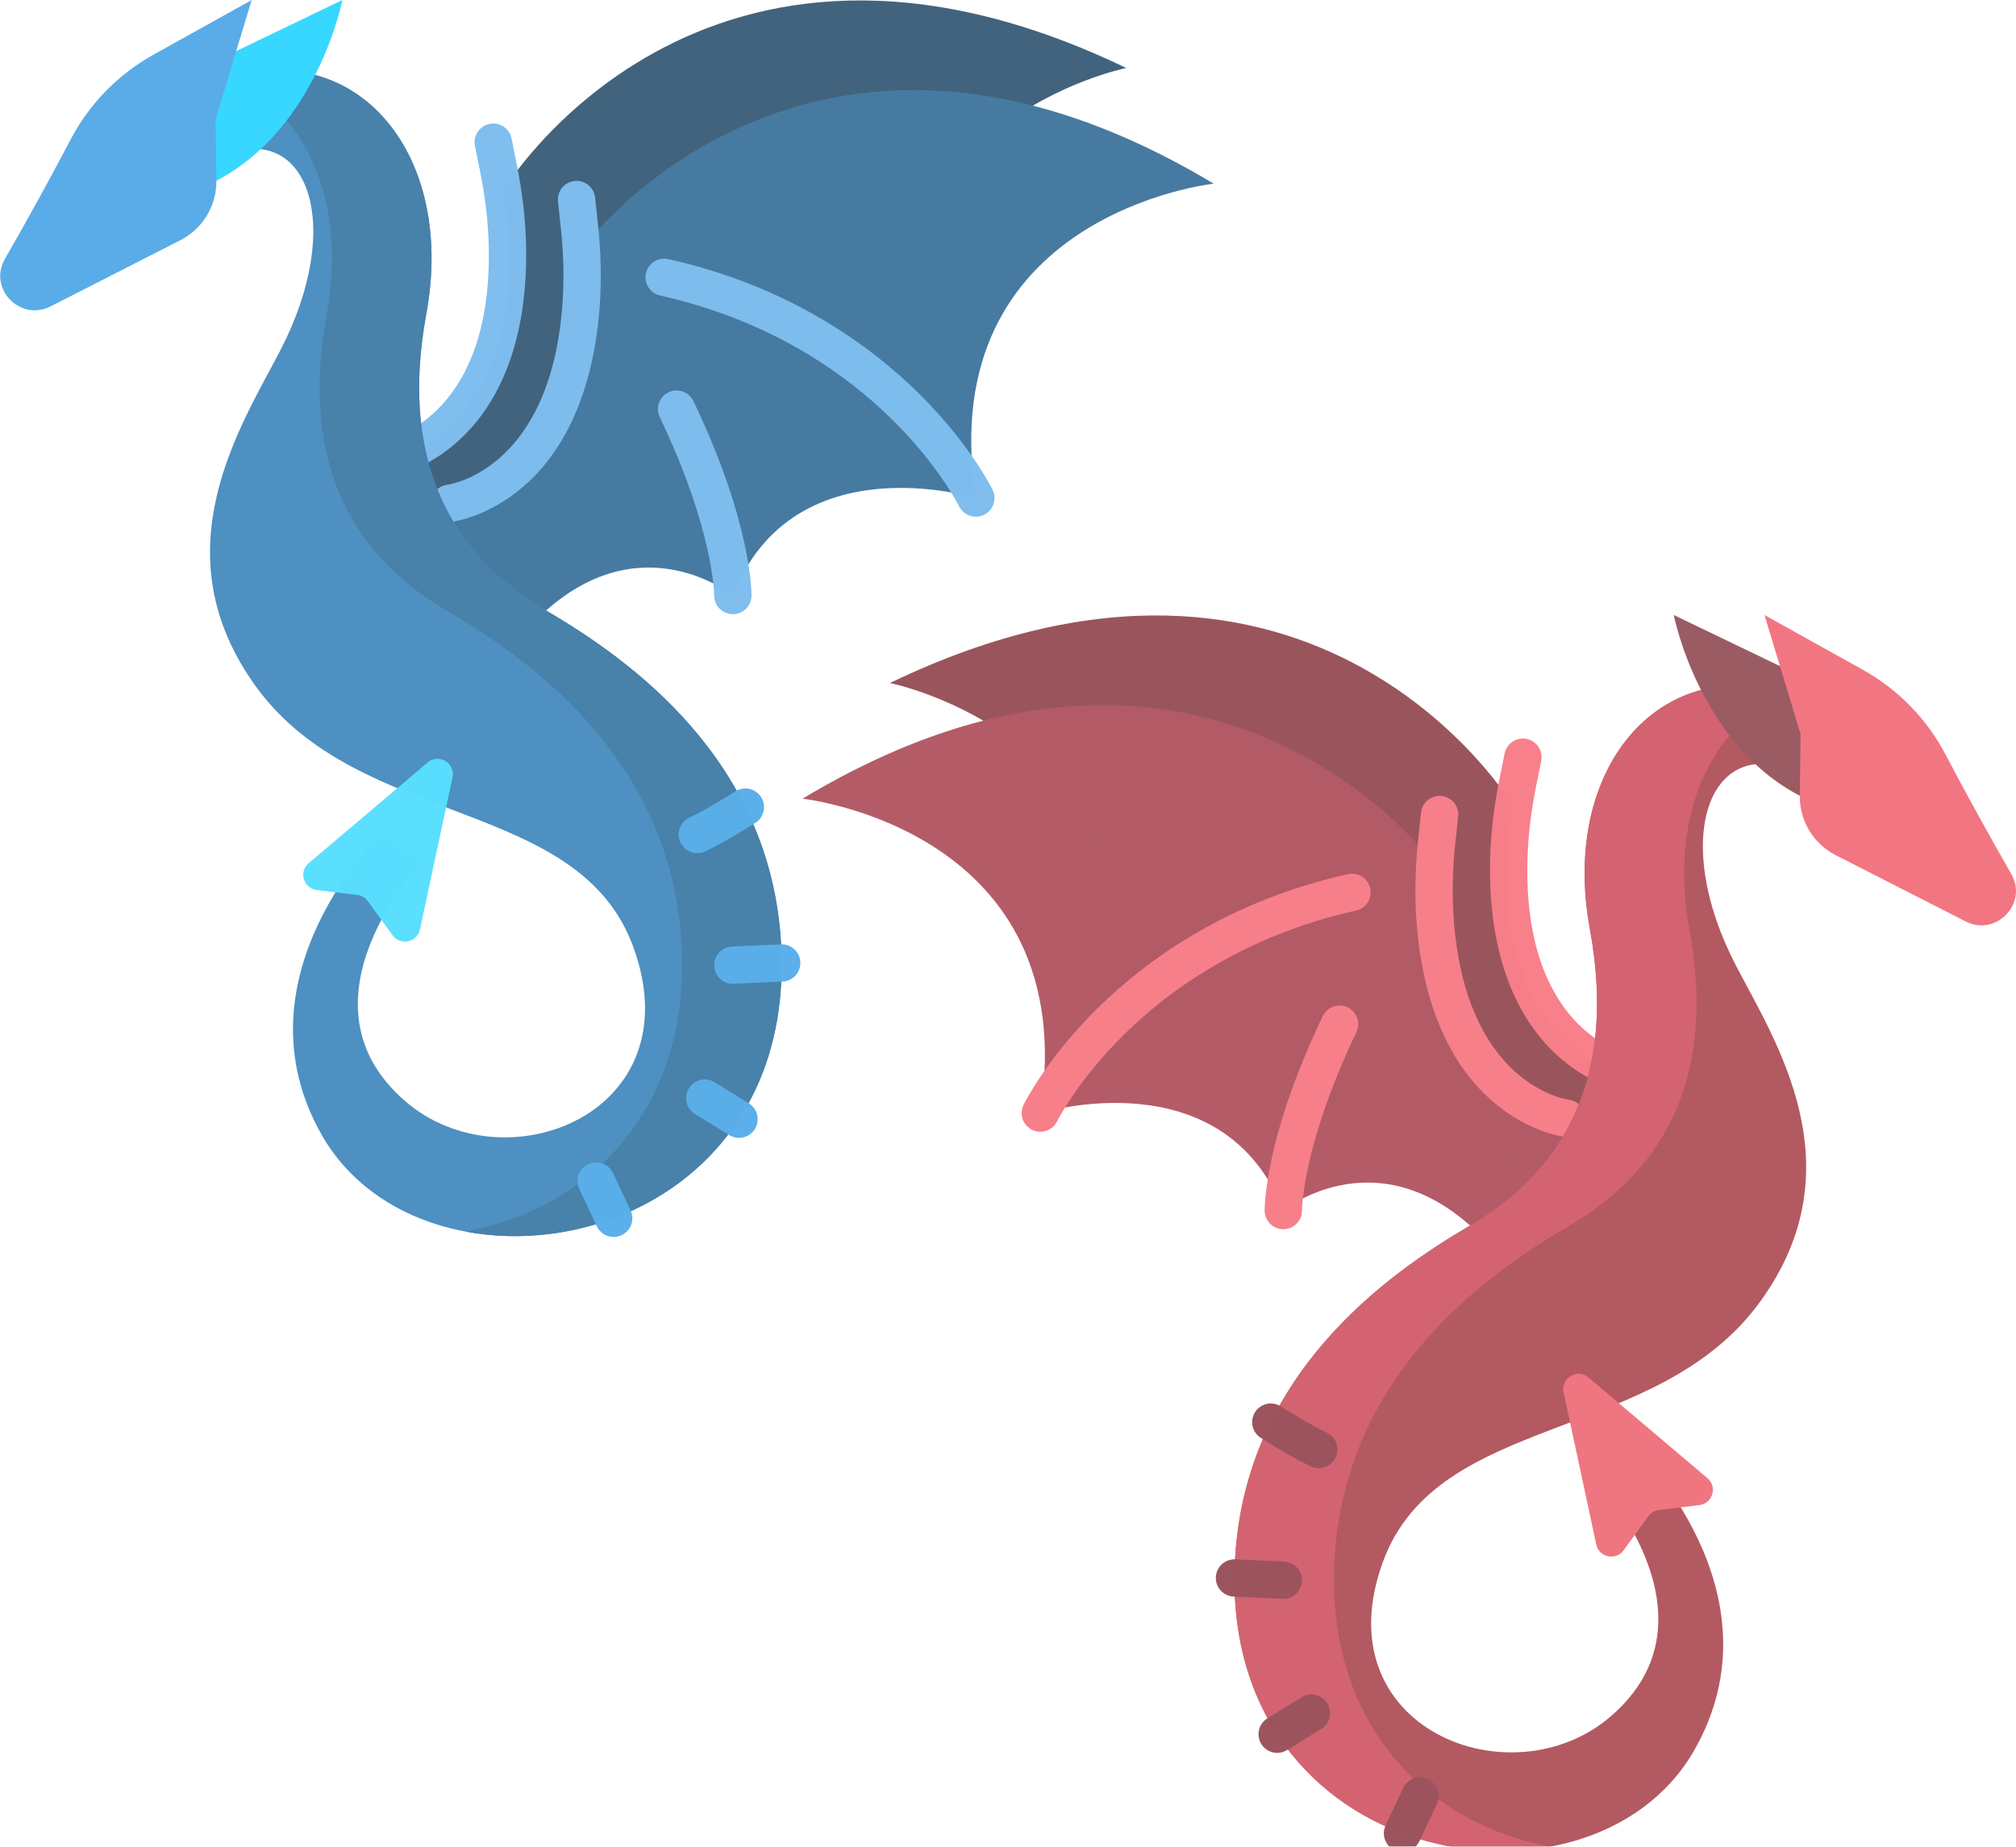 <?xml version="1.0" ?><svg xmlns:inkscape="http://www.inkscape.org/namespaces/inkscape" xmlns:sodipodi="http://sodipodi.sourceforge.net/DTD/sodipodi-0.dtd" xmlns="http://www.w3.org/2000/svg" xmlns:svg="http://www.w3.org/2000/svg" width="44.143" height="40.444" viewBox="0 0 11.679 10.701" version="1.1" id="svg20282" sodipodi:docname="logo.svg" xml:space="preserve"><sodipodi:namedview id="namedview20284" pagecolor="#ffffff" bordercolor="#000000" borderopacity="0.25" showgrid="false"/><defs id="defs20279"/><g id="layer1" transform="translate(-0.387,-0.377)"><g id="g34542" transform="matrix(0.014,0,0,0.014,0.319,0.377)" style="font-size:80px;font-family:'Brolink DEMO';-inkscape-font-specification:'Brolink DEMO, Normal';display:inline;opacity:0.778;stroke-width:37.961;stroke-linecap:round;stroke-linejoin:round;stroke-miterlimit:2;stroke-dasharray:4.798, 9.596"><g id="g34508" style="stroke-width:37.961"><path d="m 162.144,193.719 c 0,0 67.743,-16.576 50.853,-114.74 0,0 81.408,-135.816 257.901,-50.836 0,0 -114.839,23.251 -86.081,138.61 0,0 -77.272,-16.404 -96.43,49.396 0,0 -39.238,-26.305 -76.384,13.254 0.001,0 -31.497,4.809 -49.859,-35.684 z" fill="#5bc992" id="path34504" style="fill:#0d3758;fill-opacity:1;stroke-width:258.859"/><path d="m 168.14,196.604 c -3.557,0 -6.756,-2.472 -7.539,-6.09 -0.898,-4.15 1.723,-8.243 5.861,-9.168 1.823,-0.428 42.24,-10.743 40.627,-79.558 -0.229,-9.782 -1.411,-20.039 -3.511,-30.485 l -2.197,-10.93 c -0.84,-4.18 1.868,-8.251 6.048,-9.092 4.184,-0.838 8.251,1.868 9.092,6.048 l 2.197,10.93 c 2.277,11.327 3.559,22.486 3.81,33.167 0.547,23.372 -3.317,55.876 -24.841,77.998 -13.361,13.732 -27.318,16.877 -27.906,17.004 -0.55,0.118 -1.1,0.176 -1.641,0.176 z" fill="#0bb494" id="path34506" style="fill:#59aae8;fill-opacity:0.992;stroke-width:258.859"/></g><g id="g34514" style="stroke-width:37.961"><path d="m 230.826,252.7 c 40.616,-35.987 77.278,-6.195 77.278,-6.195 25.11,-63.766 100.553,-40.346 100.553,-40.346 -18.06,-117.51 98.427,-130.134 98.427,-130.134 -167.958,-100.804 -261.476,26.976 -261.476,26.976 7.818,99.299 -61.159,109.594 -61.159,109.594 0,0 10.647,24.683 46.377,40.105 z" fill="#6fd7a3" id="path34510" style="fill:#135587;fill-opacity:1;stroke-width:258.859"/><path d="m 190.86,216.05 c -3.848,0 -7.177,-2.872 -7.655,-6.788 -0.514,-4.215 2.472,-8.051 6.676,-8.593 1.85,-0.258 43.048,-6.821 47.752,-75.499 0.668,-9.759 0.432,-20.08 -0.702,-30.678 l -1.186,-11.085 c -0.453,-4.24 2.616,-8.046 6.856,-8.499 4.242,-0.449 8.046,2.616 8.499,6.856 l 1.186,11.085 c 1.23,11.492 1.483,22.721 0.753,33.377 -1.598,23.324 -8.426,55.337 -31.888,75.392 -14.564,12.449 -28.751,14.301 -29.348,14.374 -0.316,0.039 -0.631,0.058 -0.943,0.058 z" fill="#0bb494" id="path34512" style="fill:#59aae8;fill-opacity:0.992;stroke-width:258.859"/></g><path d="m 99.22,32.25 c 54.02,-16.304 94.124,31.976 82.031,97.634 -11.942,64.843 13.555,101.705 49.575,122.816 34.936,20.476 92.97,61.763 97.24,138.002 7.207,128.69 -146.88,153.812 -189.774,79.616 -38.092,-65.889 25.07,-126.332 25.07,-126.332 l 15.768,13.085 c 0,0 -54.212,57.459 -6.717,98.644 41.377,35.88 119.62,4.994 94.473,-63.798 C 244.159,329.748 153.7,343.132 110.926,284.427 70.063,228.345 104.751,176.066 120.847,144.993 147.748,93.059 132.054,50.522 98.003,64.226 Z" fill="#c9f6b0" id="path34516" style="fill:#1b71af;fill-opacity:1;stroke-width:258.859"/><g id="g34520" style="stroke-width:37.961"><path d="M 328.066,390.702 C 323.797,314.463 265.762,273.176 230.826,252.7 194.806,231.589 169.309,194.727 181.251,129.884 193.344,64.227 153.24,15.946 99.22,32.25 l -0.016,0.427 c 31.181,11.593 49.582,49.885 40.867,97.207 -11.942,64.843 13.555,101.705 49.575,122.816 34.936,20.476 92.97,61.763 97.24,138.002 3.97,70.889 -41.004,110.348 -89.374,119.094 59.897,11.218 135.657,-27.974 130.554,-119.094 z" fill="#bbf49b" id="path34518" style="fill:#155d91;fill-opacity:1;stroke-width:258.859"/></g><path d="M 86.13,29.061 146.528,0 c 0,0 -10.295,53.02 -52.157,74.817 L 75.834,69.492 Z" fill="#6fd7a3" id="path34522" style="fill:#00ccff;fill-opacity:1;stroke-width:258.859"/><path d="m 108.988,0 -14.942,49.333 0.325,25.484 c 0.132,10.356 -5.648,19.894 -14.922,24.625 l -53.66,27.374 C 13.17,133.254 -0.159,119.45 6.856,107.202 15.165,92.695 24.711,75.556 34.101,57.672 41.851,42.911 53.79,30.729 68.409,22.59 Z" fill="#c9f6b0" id="path34524" style="fill:#2a95e1;fill-opacity:1;stroke-width:258.859"/><path d="m 181.814,315.601 c 4.614,-3.907 11.558,0.252 10.29,6.164 l -6.293,29.354 -7.207,33.619 c -1.15,5.364 -8.11,6.832 -11.328,2.389 L 157.07,373.035 c -1.033,-1.427 -2.614,-2.359 -4.362,-2.573 l -16.799,-2.056 c -5.486,-0.672 -7.543,-7.554 -3.325,-11.126 l 26.177,-22.163 z" fill="#6fd7a3" id="path34526" style="fill:#2ad4ff;fill-opacity:0.992;stroke-width:258.859"/><path d="m 408.662,213.882 c -2.855,0 -5.599,-1.59 -6.939,-4.325 -0.083,-0.168 -8.514,-17.05 -27.948,-36.153 -17.846,-17.542 -48.949,-40.642 -95.775,-51.077 -4.162,-0.927 -6.784,-5.054 -5.857,-9.216 0.927,-4.162 5.05,-6.787 9.216,-5.857 50.722,11.302 84.422,36.5 103.761,55.648 21.095,20.887 30.105,39.107 30.478,39.872 1.869,3.833 0.277,8.455 -3.556,10.324 -1.091,0.533 -2.244,0.784 -3.38,0.784 z" fill="#0bb494" id="path34528" style="fill:#59aae8;fill-opacity:0.992;stroke-width:258.859"/><path d="m 308.106,254.226 c -0.035,0 -0.068,0 -0.103,-0.001 -4.254,-0.056 -7.66,-3.541 -7.62,-7.792 0,-0.459 -0.233,-27.156 -22.522,-73.746 -1.84,-3.847 -0.214,-8.457 3.633,-10.298 3.847,-1.841 8.457,-0.214 10.298,3.633 24.143,50.465 24.049,79.377 24.033,80.583 -0.056,4.231 -3.502,7.621 -7.719,7.621 z" fill="#0bb494" id="path34530" style="fill:#59aae8;fill-opacity:0.992;stroke-width:258.859"/><g fill="#6fd7a3" id="g34540" style="display:inline;stroke-width:258.859"><path d="m 293.41,353.127 c -2.935,0 -5.74,-1.682 -7.034,-4.528 -1.765,-3.882 -0.048,-8.459 3.834,-10.224 6.955,-3.161 18.792,-10.715 18.911,-10.791 3.592,-2.297 8.368,-1.248 10.665,2.345 2.297,3.593 1.248,8.367 -2.345,10.665 -0.522,0.334 -12.881,8.222 -20.84,11.839 -1.036,0.47 -2.122,0.694 -3.191,0.694 z" id="path34532" style="fill:#2b97e2;fill-opacity:0.992;stroke-width:37.961"/><path d="m 308.098,407.232 c -4.104,0 -7.52,-3.231 -7.707,-7.372 -0.193,-4.26 3.104,-7.87 7.364,-8.063 l 20.207,-0.915 c 4.259,-0.189 7.87,3.104 8.063,7.364 0.193,4.26 -3.104,7.87 -7.364,8.063 l -20.207,0.915 c -0.119,0.005 -0.238,0.008 -0.356,0.008 z" id="path34534" style="fill:#2b97e2;fill-opacity:0.992;stroke-width:37.961"/><path d="m 310.641,470.991 c -1.381,0 -2.779,-0.37 -4.042,-1.148 l -14.183,-8.736 c -3.631,-2.236 -4.762,-6.993 -2.525,-10.623 2.236,-3.632 6.993,-4.762 10.623,-2.525 l 14.184,8.736 c 3.631,2.236 4.762,6.993 2.525,10.623 -1.459,2.368 -3.99,3.673 -6.582,3.673 z" id="path34536" style="fill:#2b97e2;fill-opacity:0.992;stroke-width:37.961"/><path d="m 258.788,512 c -2.901,0 -5.679,-1.642 -6.994,-4.441 l -7.245,-15.427 c -1.813,-3.86 -0.153,-8.458 3.707,-10.271 3.858,-1.813 8.458,-0.153 10.271,3.707 l 7.245,15.427 c 1.813,3.86 0.153,8.458 -3.707,10.271 -1.06,0.498 -2.177,0.734 -3.277,0.734 z" id="path34538" style="fill:#2b97e2;fill-opacity:0.992;stroke-width:37.961"/></g></g><g id="g49341" transform="matrix(-0.014,0,0,0.014,12.135,3.941)" style="font-size:80px;font-family:'Brolink DEMO';-inkscape-font-specification:'Brolink DEMO, Normal';display:inline;opacity:0.778;stroke-width:37.961;stroke-linecap:round;stroke-linejoin:round;stroke-miterlimit:2;stroke-dasharray:4.798, 9.596"><g id="g49307" style="stroke-width:37.961"><path d="m 162.144,193.719 c 0,0 67.743,-16.576 50.853,-114.74 0,0 81.408,-135.816 257.901,-50.836 0,0 -114.839,23.251 -86.081,138.61 0,0 -77.272,-16.404 -96.43,49.396 0,0 -39.238,-26.305 -76.384,13.254 0.001,0 -31.497,4.809 -49.859,-35.684 z" fill="#5bc992" id="path49303" style="fill:#7c232d;fill-opacity:0.992;stroke-width:258.859"/><path d="m 168.14,196.604 c -3.557,0 -6.756,-2.472 -7.539,-6.09 -0.898,-4.15 1.723,-8.243 5.861,-9.168 1.823,-0.428 42.24,-10.743 40.627,-79.558 -0.229,-9.782 -1.411,-20.039 -3.511,-30.485 l -2.197,-10.93 c -0.84,-4.18 1.868,-8.251 6.048,-9.092 4.184,-0.838 8.251,1.868 9.092,6.048 l 2.197,10.93 c 2.277,11.327 3.559,22.486 3.81,33.167 0.547,23.372 -3.317,55.876 -24.841,77.998 -13.361,13.732 -27.318,16.877 -27.906,17.004 -0.55,0.118 -1.1,0.176 -1.641,0.176 z" fill="#0bb494" id="path49305" style="fill:#f45b69;fill-opacity:0.992;stroke-width:258.859"/></g><g id="g49313" style="stroke-width:37.961"><path d="m 230.826,252.7 c 40.616,-35.987 77.278,-6.195 77.278,-6.195 25.11,-63.766 100.553,-40.346 100.553,-40.346 -18.06,-117.51 98.427,-130.134 98.427,-130.134 -167.958,-100.804 -261.476,26.976 -261.476,26.976 7.818,99.299 -61.159,109.594 -61.159,109.594 0,0 10.647,24.683 46.377,40.105 z" fill="#6fd7a3" id="path49309" style="fill:#9c2d3c;fill-opacity:0.992;stroke-width:258.859"/><path d="m 190.86,216.05 c -3.848,0 -7.177,-2.872 -7.655,-6.788 -0.514,-4.215 2.472,-8.051 6.676,-8.593 1.85,-0.258 43.048,-6.821 47.752,-75.499 0.668,-9.759 0.432,-20.08 -0.702,-30.678 l -1.186,-11.085 c -0.453,-4.24 2.616,-8.046 6.856,-8.499 4.242,-0.449 8.046,2.616 8.499,6.856 l 1.186,11.085 c 1.23,11.492 1.483,22.721 0.753,33.377 -1.598,23.324 -8.426,55.337 -31.888,75.392 -14.564,12.449 -28.751,14.301 -29.348,14.374 -0.316,0.039 -0.631,0.058 -0.943,0.058 z" fill="#0bb494" id="path49311" style="opacity:1;fill:#f45b69;fill-opacity:1;stroke-width:258.859"/></g><path d="m 99.22,32.25 c 54.02,-16.304 94.124,31.976 82.031,97.634 -11.942,64.843 13.555,101.705 49.575,122.816 34.936,20.476 92.97,61.763 97.24,138.002 7.207,128.69 -146.88,153.812 -189.774,79.616 -38.092,-65.889 25.07,-126.332 25.07,-126.332 l 15.768,13.085 c 0,0 -54.212,57.459 -6.717,98.644 41.377,35.88 119.62,4.994 94.473,-63.798 C 244.159,329.748 153.7,343.132 110.926,284.427 70.063,228.345 104.751,176.066 120.847,144.993 147.748,93.059 132.054,50.522 98.003,64.226 Z" fill="#c9f6b0" id="path49315" style="fill:#9d2a35;fill-opacity:1;stroke-width:258.859"/><g id="g49319" style="stroke-width:37.961"><path d="M 328.066,390.702 C 323.797,314.463 265.762,273.176 230.826,252.7 194.806,231.589 169.309,194.727 181.251,129.884 193.344,64.227 153.24,15.946 99.22,32.25 l -0.016,0.427 c 31.181,11.593 49.582,49.885 40.867,97.207 -11.942,64.843 13.555,101.705 49.575,122.816 34.936,20.476 92.97,61.763 97.24,138.002 3.97,70.889 -41.004,110.348 -89.374,119.094 59.897,11.218 135.657,-27.974 130.554,-119.094 z" fill="#bbf49b" id="path49317" style="fill:#c73849;fill-opacity:0.992;stroke-width:258.859"/></g><path d="M 86.13,29.061 146.528,0 c 0,0 -10.295,53.02 -52.157,74.817 L 75.834,69.492 Z" fill="#6fd7a3" id="path49321" style="fill:#7f2d37;fill-opacity:1;stroke-width:258.859"/><path d="m 108.988,0 -14.942,49.333 0.325,25.484 c 0.132,10.356 -5.648,19.894 -14.922,24.625 l -53.66,27.374 C 13.17,133.254 -0.159,119.45 6.856,107.202 15.165,92.695 24.711,75.556 34.101,57.672 41.851,42.911 53.79,30.729 68.409,22.59 Z" fill="#c9f6b0" id="path49323" style="fill:#ee505f;fill-opacity:1;stroke-width:258.859"/><path d="m 181.814,315.601 c 4.614,-3.907 11.558,0.252 10.29,6.164 l -6.293,29.354 -7.207,33.619 c -1.15,5.364 -8.11,6.832 -11.328,2.389 L 157.07,373.035 c -1.033,-1.427 -2.614,-2.359 -4.362,-2.573 l -16.799,-2.056 c -5.486,-0.672 -7.543,-7.554 -3.325,-11.126 l 26.177,-22.163 z" fill="#6fd7a3" id="path49325" style="fill:#eb4f5d;fill-opacity:1;stroke-width:258.859"/><path d="m 408.662,213.882 c -2.855,0 -5.599,-1.59 -6.939,-4.325 -0.083,-0.168 -8.514,-17.05 -27.948,-36.153 -17.846,-17.542 -48.949,-40.642 -95.775,-51.077 -4.162,-0.927 -6.784,-5.054 -5.857,-9.216 0.927,-4.162 5.05,-6.787 9.216,-5.857 50.722,11.302 84.422,36.5 103.761,55.648 21.095,20.887 30.105,39.107 30.478,39.872 1.869,3.833 0.277,8.455 -3.556,10.324 -1.091,0.533 -2.244,0.784 -3.38,0.784 z" fill="#0bb494" id="path49327" style="opacity:1;fill:#f45b69;fill-opacity:1;stroke-width:258.859"/><path d="m 308.106,254.226 c -0.035,0 -0.068,0 -0.103,-0.001 -4.254,-0.056 -7.66,-3.541 -7.62,-7.792 0,-0.459 -0.233,-27.156 -22.522,-73.746 -1.84,-3.847 -0.214,-8.457 3.633,-10.298 3.847,-1.841 8.457,-0.214 10.298,3.633 24.143,50.465 24.049,79.377 24.033,80.583 -0.056,4.231 -3.502,7.621 -7.719,7.621 z" fill="#0bb494" id="path49329" style="opacity:1;fill:#f45b69;fill-opacity:1;stroke-width:258.859"/><g fill="#6fd7a3" id="g49339" style="display:inline;stroke-width:258.859"><path d="m 293.41,353.127 c -2.935,0 -5.74,-1.682 -7.034,-4.528 -1.765,-3.882 -0.048,-8.459 3.834,-10.224 6.955,-3.161 18.792,-10.715 18.911,-10.791 3.592,-2.297 8.368,-1.248 10.665,2.345 2.297,3.593 1.248,8.367 -2.345,10.665 -0.522,0.334 -12.881,8.222 -20.84,11.839 -1.036,0.47 -2.122,0.694 -3.191,0.694 z" id="path49331" style="fill:#7f2430;fill-opacity:0.992;stroke-width:37.961"/><path d="m 308.098,407.232 c -4.104,0 -7.52,-3.231 -7.707,-7.372 -0.193,-4.26 3.104,-7.87 7.364,-8.063 l 20.207,-0.915 c 4.259,-0.189 7.87,3.104 8.063,7.364 0.193,4.26 -3.104,7.87 -7.364,8.063 l -20.207,0.915 c -0.119,0.005 -0.238,0.008 -0.356,0.008 z" id="path49333" style="fill:#7f2430;fill-opacity:0.992;stroke-width:37.961"/><path d="m 310.641,470.991 c -1.381,0 -2.779,-0.37 -4.042,-1.148 l -14.183,-8.736 c -3.631,-2.236 -4.762,-6.993 -2.525,-10.623 2.236,-3.632 6.993,-4.762 10.623,-2.525 l 14.184,8.736 c 3.631,2.236 4.762,6.993 2.525,10.623 -1.459,2.368 -3.99,3.673 -6.582,3.673 z" id="path49335" style="fill:#7f2430;fill-opacity:0.992;stroke-width:37.961"/><path d="m 258.788,512 c -2.901,0 -5.679,-1.642 -6.994,-4.441 l -7.245,-15.427 c -1.813,-3.86 -0.153,-8.458 3.707,-10.271 3.858,-1.813 8.458,-0.153 10.271,3.707 l 7.245,15.427 c 1.813,3.86 0.153,8.458 -3.707,10.271 -1.06,0.498 -2.177,0.734 -3.277,0.734 z" id="path49337" style="fill:#7f2430;fill-opacity:0.992;stroke-width:37.961"/></g></g></g></svg>